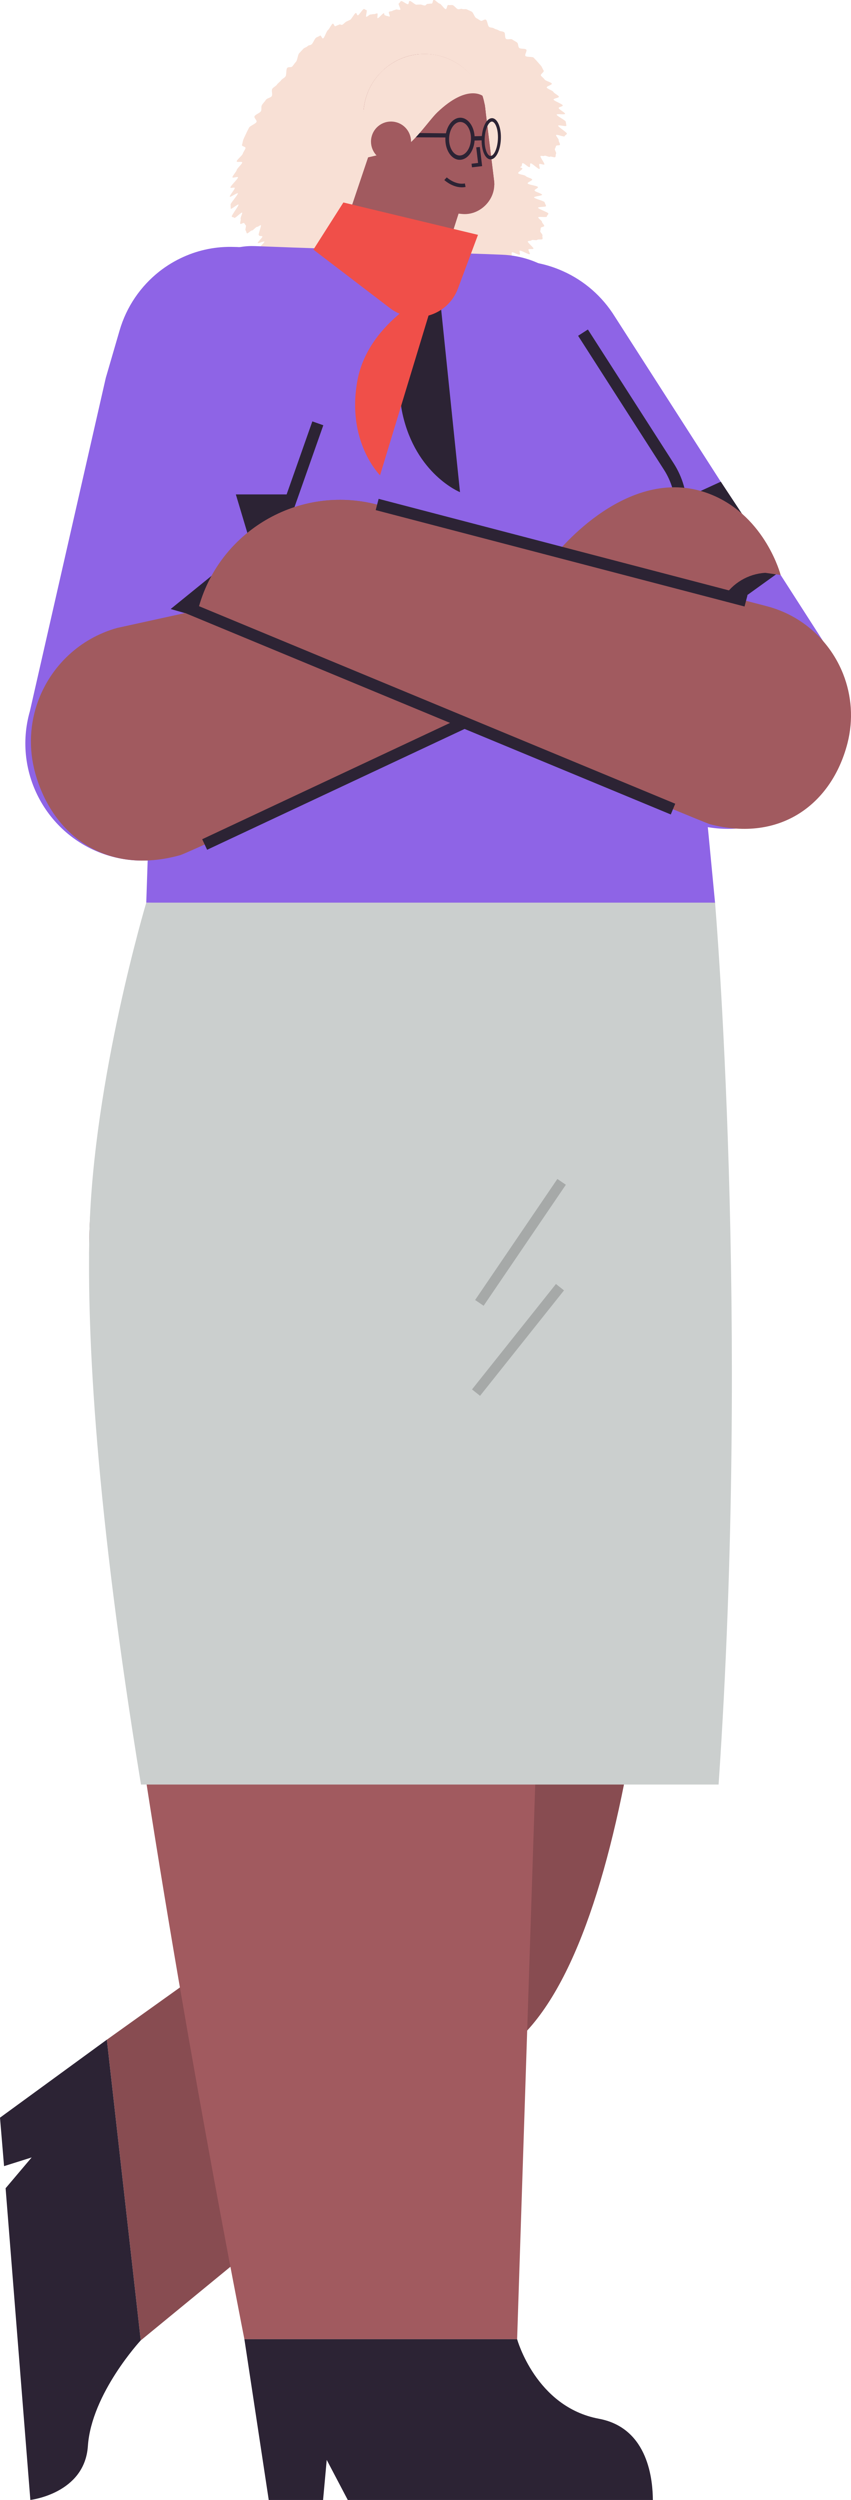 <?xml version="1.0" encoding="UTF-8"?>
<svg id="Ebene_2" data-name="Ebene 2" xmlns="http://www.w3.org/2000/svg" viewBox="0 0 314.61 923.81">
  <defs>
    <style>
      .cls-1 {
        fill: #f8e0d5;
      }

      .cls-1, .cls-2, .cls-3, .cls-4, .cls-5, .cls-6, .cls-7, .cls-8 {
        stroke-width: 0px;
      }

      .cls-2 {
        fill: #2c2334;
      }

      .cls-3 {
        fill: #884c51;
      }

      .cls-4 {
        fill: #cbcfce;
      }

      .cls-5 {
        fill: #a6a9a8;
      }

      .cls-6 {
        fill: #8e64e6;
      }

      .cls-7 {
        fill: #a15a5f;
      }

      .cls-8 {
        fill: #f04f49;
      }
    </style>
  </defs>
  <g id="Ebene_1-2" data-name="Ebene 1">
    <g>
      <g>
        <g>
          <path class="cls-6" d="m147.1,145.65c.75,5.94,2.78,11.81,6.13,17.23l8.46,13.17,27.31,42.54,43.03,67.03c12.64,20.46,39.46,26.82,59.92,14.14,20.46-12.64,26.78-39.5,14.18-60l-40.93-63.72-37.88-59.02c-4.74-7.64-11.44-13.32-19.03-16.74-2.97-1.35-6.06-2.37-9.25-3.01h-.04c-2.86-.6-5.79-.9-8.73-.9-7.82,0-15.72,2.11-22.87,6.51-15.05,9.33-22.46,26.29-20.31,42.77Z"/>
          <polygon class="cls-2" points="266.48 178 249.34 185.87 274.89 190.73 266.48 178"/>
          <path class="cls-2" d="m286.91,212.24l-13.59,9.78-12.58-5.85s9.44-7.86,26.17-3.93Z"/>
          <path class="cls-3" d="m70.52,553.52l42.48,70.28,78.51,129.93c1.16-1.05,2.28-2.19,3.39-3.39,20.88-22.71,33.86-70.82,41.83-126.53,18.01-125.69,27.61-290.26,27.61-290.26l-55.82-1.91-90.29-4.43-47.72,226.31Z"/>
          <polygon class="cls-3" points="52.03 864.85 91.99 832.05 88.03 719.04 39.5 753.73 52.03 864.85"/>
          <path class="cls-2" d="m11.22,923.81l-9.15-115.19,9.64-11.39-10.21,3.22-1.5-17.91,39.5-28.82,12.53,111.12s-18.23,19.65-19.54,39.07c-1.19,17.57-21.27,19.89-21.27,19.89Z"/>
          <path class="cls-7" d="m48.84,623.8c17,117.04,41.51,240.6,41.51,240.6h100.83l3.72-114.07,4.13-126.53,9.5-292.17.11-3.05-130.36-4.49s-43.81,74.97-45.23,131.22c-.97,38.48,6.21,102.45,15.79,168.49Z"/>
          <path class="cls-4" d="m52.11,659.44h213.55c11.78-172.31-1.31-325.9-1.31-325.9l-55.82-1.91.11-3.05-154.57,4.98s-19.6,65.5-21.01,121.75c-.97,38.48,2.41,102.45,19.06,204.14Z"/>
          <path class="cls-6" d="m251.79,202.25l12.56,131.3H54.07l7.15-213.37c.26-7.54,3.32-14.38,8.12-19.45,5.67-6,13.79-9.63,22.67-9.32l91.01,3.15c12.81.44,24.43,7.56,30.67,18.76l29.34,52.6c6.18,11.09,9.2,23.65,8.76,36.34Z"/>
          <path class="cls-1" d="m146.36,43.25c.2.2.03.9.21,1.12.18.22.87-.08,1.04.17.16.25-.09,1,.05,1.27.14.27-.35,1.22-.23,1.51.12.29.96-.1,1.06.21.1.31-.87,1.65-.79,1.98.08.33,1.05-.11,1.1.24.06.35-.76,1.45-.73,1.82.03.37-.91,1.49-.9,1.88.01.39.68.25.67.65-.01.4,1.34-.13,1.31.28-.03.42-2.43,2.38-2.48,2.81-.06.43,1.77-.3,1.69.15-.08.45-1.6,1.7-1.7,2.16-.1.46.47.55.35,1.02-.12.47-1.42,1.45-1.56,1.93-.14.48.73.5.57.98-.16.49-1.33,1.3-1.51,1.79-.18.5.14.78-.07,1.28-.2.5-.74,1.03-.96,1.54-.22.51-.4.93-.64,1.45-.24.51,1.38.79,1.12,1.3-.26.51-.36,1.08-.63,1.6-.28.51-2.24.99-2.53,1.5-.29.51.49,1.13.18,1.64-.31.51-1.95.72-2.28,1.23-.32.51.56,1.35.22,1.85-.34.5-1.65.56-2.01,1.06-.35.5.3,1.52-.06,2.02-.36.49-1.63.32-2.01.8-.38.48-.67.93-1.06,1.41-.39.48-.65.98-1.05,1.44-.4.47-.66,1.02-1.07,1.47-.41.45-1,.46-1.41.9-.42.44-.24,2.07-.66,2.49-.42.43-1.17-.05-1.59.36-.43.41-.74,1.11-1.17,1.5-.43.39-.9.44-1.33.82-.43.38-.79,1.2-1.23,1.55-.44.36-.86,1.07-1.3,1.4-.44.34-.86-.58-1.29-.27-.44.32-.85.91-1.28,1.21-.44.3-1.09,2.57-1.53,2.84-.43.27-.85.09-1.28.34-.43.25-.66-.6-1.09-.37-.43.23-.83.39-1.25.6-.42.21-.63-.27-1.04-.09-.41.18-1.13,1.4-1.54,1.56-.41.16-1.04.91-1.43,1.05-.4.13-.91.5-1.3.6-.39.11-.25-1.06-.63-.97-.38.08-.2-.99-.57-.93-.36.06-1.54,1.81-1.89,1.84-.35.03-.09-1.1-.43-1.09-.34,0-2.09,2.53-2.41,2.51-.32-.02.17-1.49-.14-1.54-.31-.05-1.11.66-1.4.59-.29-.07,1.2-2.85.92-2.95-.27-.1-.91.39-1.17.26-.26-.12-1.35.93-1.59.77-.24-.15-1.3.74-1.52.57-.22-.17-.12-.79-.33-.99-.2-.2.41-1.38.23-1.6-.18-.22-.26-.56-.42-.8-.16-.25-1,.23-1.14-.03-.14-.27.38-1.23.26-1.52-.12-.29.75-1.51.65-1.82-.1-.31-2.39,1.43-2.47,1.1-.08-.33-.65-.28-.7-.63-.06-.35,2.41-2.83,2.38-3.2-.03-.37-2.39,1.1-2.4.71-.01-.39.08-.91.09-1.31.01-.4,2.46-2.52,2.49-2.94.03-.42-2.53.86-2.48.43.06-.43,1.65-1.84,1.73-2.28.08-.45-1.33-.09-1.23-.54.1-.46,2.42-2.07,2.54-2.54.12-.47-1.74-.02-1.6-.5.14-.48,1.32-1.42,1.48-1.91.16-.49,1.66-1.43,1.84-1.92.18-.5-1.75-.33-1.55-.84.2-.5,1.78-1.35,2-1.86.22-.51.75-1.03.99-1.54.24-.51-1.15-.83-.89-1.34.26-.51.33-1.09.61-1.6.28-.51.68-1.1.97-1.62.29-.51.72-1.09,1.03-1.6.31-.51,2.03-.74,2.36-1.25.32-.51-.7-1.44-.36-1.94.34-.5,1.66-.62,2.02-1.12.35-.5.12-1.33.48-1.82.36-.49.94-.87,1.32-1.36.38-.48,1.46-.3,1.85-.78.39-.48,0-1.76.4-2.22.4-.47,1.1-.54,1.5-.99.41-.45.95-.63,1.36-1.06.42-.44.97-.45,1.39-.87.42-.43.36-2.12.79-2.53.43-.41,1.14.23,1.57-.16.43-.39.81-.84,1.25-1.21.43-.38.72-2.01,1.16-2.37.44-.36.92-.77,1.36-1.11.44-.34.91-.22,1.35-.54.44-.32.85-.02,1.28-.32.44-.3.97-1.4,1.4-1.68.43-.27.83-.18,1.26-.43.43-.25.49,1.27.92,1.04.43-.23,1.19-2.01,1.61-2.22.42-.21,1.16-1.49,1.57-1.67.41-.18.38,1.11.79.96.41-.16.73-.12,1.13-.25.4-.13.52.36.91.26.39-.11.92-.62,1.29-.71.38-.08.75-.22,1.12-.27.36-.06,1.52-1.72,1.87-1.75.35-.03.24.87.58.86.34,0,1.59-1.6,1.91-1.57.32.02.44.48.75.53.31.05-.56,2.01-.27,2.08.29.07,1.03-.54,1.31-.44.27.1.71-.02.97.11.26.13.81-.13,1.05.03.24.15-.29,1.32-.07,1.5.22.17,1.8-1.33,2.01-1.13Z"/>
          <path class="cls-1" d="m141.9,4.86c.28.18.16,1.03.41,1.24.26.21,1.07-.33,1.3-.09.23.24.02,1.19.23,1.46.21.27-.27,1.52-.09,1.82.19.31,1.18-.37,1.34-.04.16.34-.86,2.15-.72,2.51.14.37,1.28-.41,1.39-.02.12.39-.75,1.89-.66,2.31.09.42-.93,1.98-.87,2.43.06.45.88.11.92.58.04.47,1.64-.52,1.66-.02.01.5-2.69,3.42-2.7,3.94-.01.52,2.15-.82,2.11-.28-.04.54-1.75,2.41-1.81,2.97-.06.56.66.51.57,1.09s-1.56,2.07-1.67,2.66c-.11.6.97.38.84.99-.14.61-1.47,1.86-1.63,2.49-.16.62.27.87.09,1.51-.18.64-.78,1.4-.99,2.04-.21.65-.37,1.19-.6,1.85-.23.66,1.81.54,1.56,1.21-.25.66-.3,1.35-.57,2.02-.27.67-2.63,1.75-2.93,2.43-.29.67.76,1.18.44,1.86-.31.67-2.32,1.36-2.65,2.04-.33.68.88,1.42.52,2.09-.35.67-1.97,1.1-2.34,1.78-.37.67.58,1.69.19,2.36-.38.67-1.97.81-2.38,1.47-.4.66-.7,1.26-1.12,1.92-.42.66-.68,1.32-1.1,1.96-.43.65-.69,1.36-1.13,1.99-.44.64-1.17.81-1.63,1.43-.46.62-.03,2.47-.49,3.07-.47.61-1.45.26-1.92.84-.47.59-.77,1.49-1.25,2.06-.48.57-1.06.76-1.54,1.31-.49.55-.82,1.6-1.31,2.13-.49.53-.92,1.47-1.42,1.98-.5.51-1.14-.45-1.63.04-.5.49-.93,1.29-1.43,1.75-.5.46-1.01,3.28-1.51,3.71-.5.44-1.04.33-1.53.74-.5.41-.9-.52-1.39-.14-.5.38-.97.68-1.46,1.03-.49.35-.81-.15-1.3.17-.49.32-1.22,1.93-1.7,2.22-.48.29-1.16,1.34-1.63,1.6-.47.26-1.06.82-1.53,1.05-.46.23-.45-1.16-.91-.96-.45.2-.38-1.09-.82-.93-.44.16-1.66,2.52-2.09,2.65-.43.13-.26-1.25-.68-1.15-.42.1-2.25,3.5-2.65,3.56-.4.06.02-1.78-.37-1.76-.39.03-1.28,1.06-1.65,1.06-.37,0,1.1-3.63.75-3.67-.35-.04-1.07.69-1.41.62-.33-.08-1.55,1.44-1.87,1.33-.32-.11-1.51,1.21-1.81,1.07-.3-.14-.26-.89-.53-1.07-.28-.18.32-1.72.07-1.92-.26-.21-.39-.58-.62-.82-.23-.24-1.2.54-1.41.27-.21-.27.31-1.53.12-1.83-.19-.31.72-1.96.56-2.29-.16-.34-2.76,2.31-2.9,1.95-.14-.37-.84-.15-.95-.54-.11-.39,2.6-3.94,2.51-4.36-.09-.42-2.81,1.92-2.87,1.48-.06-.45-.02-1.08-.06-1.55-.04-.47,2.71-3.58,2.69-4.08-.01-.5-3.02,1.68-3,1.17.01-.52,1.8-2.58,1.84-3.12.04-.54-1.66.26-1.6-.3.06-.56,2.71-3.05,2.8-3.63.09-.58-2.16.44-2.05-.15.11-.6,1.45-2.01,1.58-2.62.14-.61,1.87-2.11,2.03-2.73.16-.62-2.21.09-2.03-.55.18-.64,2.02-2.05,2.22-2.7.21-.65.79-1.4,1.02-2.05.23-.66-1.54-.65-1.28-1.32.25-.66.26-1.35.54-2.02.27-.67.69-1.46.99-2.14.29-.67.74-1.46,1.06-2.13.31-.67,2.42-1.41,2.75-2.09.33-.68-1.05-1.48-.7-2.16.35-.67,1.97-1.17,2.35-1.84.37-.67-.03-1.58.36-2.25.38-.67,1.05-1.27,1.46-1.93.4-.66,1.76-.75,2.18-1.4.42-.66-.22-2.05.2-2.69.43-.65,1.29-.93,1.72-1.56.44-.64,1.09-.99,1.54-1.6.46-.62,1.14-.78,1.6-1.39.47-.61.17-2.56.64-3.15.47-.59,1.44-.04,1.92-.61.48-.57.89-1.19,1.38-1.74.49-.55.63-2.53,1.12-3.06.49-.53,1.03-1.15,1.53-1.66.5-.51,1.1-.51,1.59-.99.5-.49,1.04-.26,1.54-.72.5-.46,1.01-1.89,1.51-2.32.5-.44,1.01-.44,1.5-.84.5-.41.77,1.34,1.27.96.5-.38,1.2-2.66,1.7-3.01.49-.35,1.24-2.04,1.72-2.36.49-.32.62,1.19,1.1.9.48-.29.89-.33,1.36-.59.47-.26.7.28,1.16.05.46-.23,1.05-.97,1.51-1.17.45-.2.9-.45,1.35-.62.44-.16,1.65-2.41,2.08-2.54.43-.13.41.94.83.85.42-.1,1.75-2.28,2.16-2.34.4-.06.61.44,1,.41.39-.03-.43,2.49-.06,2.49.37,0,1.2-.91,1.56-.87.35.04.87-.21,1.21-.13.33.08.98-.36,1.3-.25.32.11-.19,1.62.11,1.76.3.14,2.05-2.03,2.33-1.85Z"/>
          <path class="cls-1" d="m141.41,5.54c-.23.3.04,1.06-.17,1.38-.21.32-1.09.21-1.27.55-.18.34.2,1.13.05,1.49-.15.36.55,1.3.42,1.68-.12.38-1.2.22-1.3.61-.1.4,1.23,1.62,1.16,2.03-.07.41-1.31.23-1.35.66-.04.43,1.07,1.43,1.07,1.87,0,.44,1.27,1.43,1.29,1.88.02.46-.82.53-.77.99.05.47-1.68.31-1.6.78.08.48,3.22,1.94,3.33,2.42.11.49-2.22.27-2.08.76.14.49,2.14,1.43,2.3,1.93.16.5-.54.8-.35,1.31.19.51,1.89,1.2,2.11,1.71.22.51-.87.83-.62,1.35.24.51,1.76,1.05,2.03,1.57.27.51-.1.95.2,1.47.3.51,1.01.94,1.33,1.46.32.51.58.95.92,1.46.34.51-1.65,1.4-1.28,1.9.37.51.54,1.14.93,1.64.39.5,2.86.38,3.27.88.41.5-.51,1.49-.08,1.98.43.49,2.49.16,2.93.64.45.48-.58,1.77-.11,2.24.46.47,2.1.08,2.59.54.48.46-.24,1.88.26,2.33.49.44,2.05-.19,2.56.24.51.43.91.86,1.44,1.28.53.42.9.92,1.43,1.32.54.4.92.96,1.46,1.34.55.39,1.28.19,1.83.56.55.37.49,2.33,1.04,2.67.56.35,1.44-.46,2.01-.14.57.33,1.02,1.04,1.59,1.35.57.31,1.16.21,1.73.49.57.29,1.09,1.12,1.66,1.38.57.27,1.16.95,1.73,1.19.57.24,1.01-.98,1.58-.76.57.22,1.13.77,1.7.96.57.19,1.59,2.61,2.15,2.78.56.17,1.06-.19,1.62-.04.56.15.77-.93,1.31-.81.55.12,1.06.17,1.6.27.54.09.75-.54,1.28-.47.53.07,1.53,1.24,2.05,1.28.52.04,1.37.71,1.87.72.5.02,1.18.26,1.67.25.49,0,.22-1.32.69-1.35.47-.03.16-1.22.62-1.28.46-.06,2.07,1.58,2.51,1.49.44-.09.02-1.31.44-1.42.42-.11,2.81,2.22,3.22,2.09.4-.14-.35-1.68.03-1.85.38-.16,1.43.39,1.79.2.36-.19-1.74-2.9-1.41-3.12.33-.21,1.16.14,1.47-.1.31-.23,1.76.61,2.04.35.28-.26,1.68.42,1.94.14.26-.28.08-.97.31-1.27.23-.3-.63-1.47-.43-1.79.21-.32.27-.74.45-1.08.18-.34,1.26-.07,1.41-.43.15-.36-.58-1.3-.46-1.68.12-.38-1.06-1.51-.96-1.9.1-.4,3.09.85,3.16.43.07-.41.78-.55.82-.98.04-.43-3.24-2.47-3.23-2.91,0-.44,3.06.46,3.04,0-.02-.46-.18-1.03-.23-1.5-.05-.47-3.27-2.08-3.35-2.56-.08-.48,3.22.13,3.11-.36-.11-.49-2.22-1.57-2.35-2.06-.14-.49,1.64-.56,1.48-1.06-.16-.5-3.18-1.58-3.37-2.08s2.16-.63,1.94-1.14c-.22-.51-1.77-1.2-2.01-1.71-.24-.51-2.19-1.09-2.46-1.61-.27-.51,2.15-1,1.85-1.51-.3-.51-2.32-.96-2.64-1.48-.32-.51-1.02-.94-1.36-1.45-.34-.51,1.36-1.36.99-1.87-.37-.51-.51-1.15-.9-1.66-.39-.5-.94-1.05-1.35-1.55-.41-.5-.98-1.02-1.41-1.51-.43-.49-2.59-.16-3.04-.64-.45-.48.73-1.92.27-2.39-.46-.47-2.12-.15-2.6-.61-.48-.46-.26-1.51-.76-1.96-.49-.44-1.25-.69-1.76-1.12-.51-.43-1.83.15-2.36-.27-.53-.42-.17-2.05-.7-2.45-.54-.4-1.41-.25-1.95-.64-.55-.39-1.23-.4-1.78-.77-.55-.37-1.24-.19-1.8-.54-.56-.35-.64-2.35-1.2-2.67-.57-.33-1.39.67-1.96.36-.57-.31-1.08-.69-1.65-.98-.57-.29-1.08-2.09-1.65-2.36-.57-.27-1.21-.58-1.78-.83-.57-.24-1.15.05-1.72-.16-.57-.22-1.05.27-1.62.07-.57-.19-1.32-1.3-1.89-1.47-.56-.17-1.05.08-1.6-.07-.56-.15-.49,1.65-1.04,1.53-.55-.12-1.66-1.94-2.19-2.03-.54-.09-1.57-1.33-2.1-1.4-.53-.07-.37,1.43-.89,1.39-.52-.04-.91.11-1.42.1-.5-.02-.62.6-1.11.61-.49,0-1.19-.41-1.67-.37-.47.03-.96.01-1.41.07-.46.06-2.04-1.48-2.48-1.39-.44.09-.22,1.09-.64,1.21-.42.11-2.11-1.31-2.51-1.17-.4.14-.5.71-.88.88-.38.16.88,2.15.52,2.34-.36.19-1.33-.28-1.66-.07-.33.21-.88.22-1.19.46-.31.23-1.01.13-1.3.39-.28.26.48,1.44.22,1.72-.26.28-2.35-.92-2.59-.62Z"/>
          <path class="cls-1" d="m126.38,51.74c-.16.35.28,1.02.15,1.38-.13.36-1.01.46-1.11.83-.1.38.46,1.06.39,1.44-.07.39.83,1.15.8,1.54-.03.4-1.12.49-1.12.89,0,.41,1.56,1.29,1.59,1.71.03.42-1.22.53-1.16.95.06.43,1.37,1.15,1.47,1.58.09.43,1.56,1.1,1.68,1.54.12.44-.68.7-.53,1.14.16.44-1.56.68-1.38,1.13.19.45,3.58,1.15,3.8,1.6.22.45-2.1.77-1.86,1.22.25.45,2.41.9,2.68,1.35.27.45-.34.9-.04,1.35.3.45,2.11.74,2.44,1.18.33.45-.65,1.01-.3,1.45.36.44,1.96.62,2.34,1.06.38.44.12.95.53,1.39.4.43,1.2.69,1.63,1.11.43.43.78.79,1.23,1.21.45.42-1.28,1.73-.81,2.15.47.41.78.98,1.28,1.39.49.4,2.87-.28,3.39.11.51.39-.15,1.56.38,1.94.53.38,2.46-.41,3-.04.54.36-.16,1.85.4,2.2.56.35,2.07-.4,2.64-.06.57.33.2,1.89.78,2.21.58.32,1.95-.66,2.55-.35.59.3,1.08.63,1.69.91.61.29,1.08.69,1.69.96.61.27,1.11.72,1.72.97.62.25,1.29-.1,1.91.13.62.23,1.01,2.15,1.63,2.36.63.21,1.3-.78,1.92-.59.63.19,1.23.78,1.85.95.63.17,1.17-.06,1.79.09.62.15,1.32.84,1.93.97.62.13,1.35.66,1.96.76.61.1.76-1.18,1.36-1.1.61.08,1.28.49,1.87.55.6.06,2.14,2.18,2.73,2.22.59.04.99-.43,1.56-.41.57.01.53-1.08,1.09-1.08.56,0,1.07-.07,1.62-.1.55-.03.61-.7,1.14-.75s1.77.85,2.29.78c.51-.08,1.49.38,1.99.28.49-.1,1.21-.01,1.68-.13.47-.12-.09-1.33.37-1.48.45-.14-.12-1.23.31-1.39.43-.16,2.37,1.06,2.78.88.41-.18-.28-1.28.1-1.49.38-.21,3.25,1.52,3.61,1.3.36-.23-.72-1.56-.39-1.8.33-.24,1.48.05,1.79-.22.3-.26-2.36-2.43-2.08-2.71.28-.28,1.16-.13,1.41-.43.25-.3,1.85.19,2.07-.12.22-.32,1.73.02,1.92-.31.19-.33-.14-.96.02-1.31.16-.35-.95-1.29-.82-1.65.13-.36.09-.78.19-1.15.1-.38,1.21-.36,1.27-.74.07-.39-.87-1.13-.83-1.53.03-.4-1.38-1.22-1.37-1.63,0-.41,3.2.12,3.17-.3-.03-.42.63-.72.57-1.14-.06-.43-3.72-1.66-3.81-2.09-.09-.43,3.09-.25,2.96-.69-.12-.44-.41-.96-.57-1.4-.16-.44-3.66-1.28-3.85-1.73-.19-.45,3.16-.61,2.95-1.06-.22-.45-2.52-1.02-2.76-1.47-.25-.45,1.47-.92,1.2-1.37-.27-.45-3.46-.81-3.76-1.26-.3-.45,1.96-1.11,1.63-1.55s-1.99-.76-2.35-1.21c-.36-.44-2.38-.56-2.76-1-.38-.44,1.86-1.46,1.46-1.89-.4-.43-2.48-.41-2.91-.84-.43-.43-1.21-.68-1.66-1.1-.45-.42,1.01-1.64.54-2.05-.47-.41-.76-1.01-1.25-1.41-.49-.4-1.15-.81-1.67-1.2-.51-.39-1.19-.77-1.72-1.15-.53-.38-2.56.44-3.1.07-.54-.36.28-2.03-.29-2.38-.56-.35-2.1.34-2.67,0-.57-.33-.6-1.41-1.19-1.73-.58-.32-1.37-.39-1.97-.69-.59-.3-1.75.56-2.36.27-.61-.29-.63-1.96-1.24-2.22-.61-.27-1.43.07-2.04-.18-.62-.25-1.29-.11-1.91-.34-.62-.23-1.25.1-1.87-.11-.63-.21-1.16-2.14-1.78-2.33-.63-.19-1.21.97-1.83.8-.63-.17-1.21-.43-1.83-.58-.62-.15-1.53-1.79-2.14-1.92-.62-.13-1.31-.29-1.92-.4-.61-.1-1.11.32-1.71.23-.61-.08-.96.5-1.56.44-.6-.06-1.59-.96-2.17-1-.59-.04-1,.31-1.58.3-.57-.01-.1,1.72-.67,1.73-.56,0-2.05-1.51-2.6-1.47-.55.03-1.83-.94-2.36-.88-.53.05-.04,1.48-.55,1.55-.51.08-.86.32-1.36.42-.49.1-.46.73-.94.85-.47.12-1.25-.13-1.71.02-.45.14-.93.23-1.36.39-.43.16-2.32-.97-2.73-.79-.41.18.04,1.12-.35,1.32-.38.21-2.35-.79-2.71-.57-.36.23-.33.81-.66,1.05-.33.24,1.34,1.89,1.04,2.16-.3.26-1.35.03-1.63.32-.28.28-.81.42-1.05.72-.25.3-.95.36-1.17.68-.22.32.8,1.29.61,1.63-.19.33-2.5-.36-2.66-.01Z"/>
          <path class="cls-6" d="m71.7,100.28c12.56,17.76,30.21,41.08,50.33,62.97,20.61,22.46,43.86,43.41,67,55.34,4.06,2.14,8.13,3.95,12.19,5.45,24.9,9.25,41.64-2.41,52.89-21.55l.04-.68c.45-12.68-2.6-25.28-8.77-36.34l-29.34-52.63c-1.99-3.57-4.51-6.7-7.45-9.33-2.82-2.56-6.06-4.66-9.52-6.24h-.04c-2.41-1.09-4.97-1.92-7.6-2.45-1.99-.41-3.99-.64-6.06-.71l-6.06-.23-70.87-2.41-14.07-.53c-1.96-.08-3.84.04-5.68.38,0,0,0-.04-.04,0-.6.08-1.17.19-1.77.34-5.57,1.2-10.57,3.99-14.48,7.9-.26.23-.49.45-.71.71Z"/>
          <path class="cls-6" d="m40.51,316.28c22.87,6.66,46.72-6.43,53.3-29.27l3.08-37.58,19.45-66.73,5.68-19.45,4.93-16.85c.6-2.14,1.05-4.25,1.32-6.39.38-2.82.45-5.64.26-8.43-1.17-17.57-13.17-33.4-31.03-38.63-2.93-.87-5.87-1.39-8.8-1.62,0,0,0-.04-.04,0-.71-.04-1.39-.08-2.07-.08-6.55-.23-12.9,1.05-18.7,3.65-3.2,1.43-6.21,3.24-8.99,5.42-6.81,5.38-12.11,12.87-14.71,21.86l-5.08,17.45-9.82,43.07-18.24,80.09c-6.55,22.87,6.62,46.8,29.45,53.49Z"/>
          <polygon class="cls-2" points="108.25 182.7 87.19 182.7 92.68 201.04 63.09 225.05 85.06 231.32 108.25 182.7"/>
          <rect class="cls-2" x="64.29" y="191.95" width="79.88" height="4.3" transform="translate(-113.48 227.9) rotate(-70.59)"/>
          <polygon class="cls-7" points="157.15 117.68 124.28 93.2 143.38 36.48 180.32 45.21 157.15 117.68"/>
          <path class="cls-2" d="m90.36,864.4h100.82s6.92,25.05,30.21,29.39c18.65,3.47,19.92,23.33,19.97,30.02h-112.79l-7.78-14.8-1.35,14.8h-20.09l-9-59.41Z"/>
          <path class="cls-7" d="m179.33,39.53l.18,1.55c.07,1.21.03,2.44-.08,3.68-1.15,11.71-11.02,20.44-22.52,20.4-.73.02-1.44-.02-2.17-.09-1.28-.13-2.53-.36-3.75-.71-10.44-2.81-17.63-12.87-16.54-24.02.58-5.83,3.33-10.94,7.37-14.55,3.5-3.19,7.98-5.26,12.88-5.74,1.44-.12,2.95-.14,4.44.01.21.02.43.04.62.09,6.25.76,11.62,4.05,15.17,8.74,2.11,2.74,3.58,6,4.21,9.5.09.37.16.76.18,1.13Z"/>
          <path class="cls-7" d="m182.67,66.88c.06.49.09.95.08,1.43,0,.02-.02.03-.02.05-.08,6.06-5.68,11.31-11.89,10.71l-17.7-1.73-2.15-12.97-3.75-22.64.21-.02,31.88-2.17.18,1.55,3.16,25.79Z"/>
          <path class="cls-7" d="m182.67,66.88c.06.49.09.95.08,1.43,0,.02-.02.03-.02.05-1.67,5.35-5.07,9.19-11.75,6.93-6.73-2.26-11.18-6.23-14.06-10.12-4.2-5.67-5.14-11.18-5.14-11.18l-4.33-12.29-5.63-15.9c3.5-3.19,7.98-5.26,12.88-5.74l5.07.1c6.25.76,11.62,4.05,15.17,8.74l4.21,9.5c.09.37.16.76.18,1.13l.18,1.55,3.16,25.79Z"/>
          <path class="cls-2" d="m181.42,58.89c1.92-.05,3.53-3.21,3.74-7.34.22-4.27-1.16-7.73-3.15-7.88h-.19c-1.92.05-3.53,3.21-3.74,7.34-.22,4.27,1.17,7.72,3.15,7.88h.19Zm.44-13.97c1.24.09,2.4,2.8,2.21,6.54-.19,3.65-1.54,6.14-2.68,6.17h-.09c-1.16-.09-2.31-2.8-2.12-6.54.19-3.65,1.54-6.14,2.68-6.17Z"/>
          <path class="cls-2" d="m170.07,59.06c2.82-.08,5.2-3.31,5.4-7.37.22-4.28-2.03-7.95-5.01-8.18-3-.21-5.59,3.12-5.8,7.36-.22,4.28,2.03,7.95,5.01,8.18.13,0,.27.01.4,0Zm.03-13.98c.09,0,.18,0,.28,0,2.22.17,3.89,3.08,3.72,6.5-.17,3.38-2.1,6.03-4.35,5.88-2.22-.17-3.89-3.08-3.72-6.5.17-3.24,1.95-5.83,4.07-5.89Z"/>
          <rect class="cls-2" x="174.79" y="50.32" width="3.84" height="1.58" transform="translate(-1.37 4.98) rotate(-1.61)"/>
          <polygon class="cls-2" points="146.71 50.71 165.24 50.8 165.61 49.27 146.81 49.08 146.71 50.71"/>
          <path class="cls-1" d="m178.59,35.53s-5.68-4.78-16.96,6.03c-3.09,2.96-9.4,12.51-13.89,13.68-7.69,2-13.98,3.64-16.51,3.69l3.23-18.58c1.22-12.43,12.27-21.53,24.69-20.31,9.18.9,16.7,7.22,19.45,15.48Z"/>
          <path class="cls-7" d="m151.93,53.06c-.4,4.08-4.02,7.06-8.09,6.65s-7.05-4.03-6.65-8.11c.4-4.08,4.02-7.06,8.09-6.65,4.07.4,7.05,4.03,6.65,8.11Z"/>
          <g>
            <polygon class="cls-2" points="174.49 61.83 178.24 61.39 177.39 54.31 176.06 54.46 176.74 60.22 174.33 60.5 174.49 61.83"/>
            <path class="cls-2" d="m172.12,69.1l-.26-1.32c-3.49.69-6.66-2.2-6.69-2.23l-.91.98c.15.14,3.69,3.38,7.86,2.56Z"/>
          </g>
        </g>
        <path class="cls-2" d="m249.69,210.09h4.29v-22.1c0-5.95-1.7-11.74-4.91-16.75l-31.73-49.48-3.62,2.32,31.73,49.48c2.77,4.31,4.23,9.3,4.23,14.43v22.1Z"/>
        <path class="cls-7" d="m194.65,256.97s-124.17,57.96-128.01,59.03c-27.15,7.57-47.16-7.08-53.61-30.28-2.55-9.2-1.97-18.54,1.13-26.86,4.7-12.61,15.18-22.92,29.16-26.82l136.07-29.84,15.25,54.78Z"/>
        <path class="cls-7" d="m73.23,225.34s9.56,4.04,24.41,10.29c50.51,21.27,162.09,68.24,164.93,68.97,26.08,6.77,44.93-7.58,50.71-29.84,2.28-8.85,1.55-17.75-1.55-25.65-4.71-11.97-14.91-21.64-28.32-25.12l-138.84-36.18h-.02l-5.11-1.33c-29.01-7.58-58.68,9.84-66.2,38.87Z"/>
        <path class="cls-7" d="m73.23,225.34s9.56,4.04,24.41,10.29c1.55-5.61,4.3-14.07,9.13-25.53,9.5-22.47,36.78-22.32,37.77-22.3l-5.11-1.33c-29.01-7.58-58.68,9.84-66.2,38.87Z"/>
        <rect class="cls-2" x="156.75" y="164.38" width="4.3" height="194.67" transform="translate(-143.72 308.25) rotate(-67.48)"/>
        <rect class="cls-2" x="70.61" y="287.31" width="106.52" height="4.3" transform="translate(-111.19 79.99) rotate(-25.13)"/>
        <path class="cls-7" d="m266.74,222.01l.73-1.16c3.36-5.37,9.11-8.79,15.43-9.18l5.7.81s-5.48-21.24-25.22-29.54c-30.65-12.89-57.87,21.84-57.87,21.84l61.24,17.24Z"/>
        <rect class="cls-2" x="205.48" y="133.76" width="4.3" height="140.94" transform="translate(-42.46 353.5) rotate(-75.36)"/>
      </g>
      <path class="cls-2" d="m162.72,110.74l7.34,71.13s-16.32-6.56-21.26-28.97c-4.94-22.42,13.92-42.15,13.92-42.15Z"/>
      <path class="cls-8" d="m161.28,107.21l-20.78,68.42s-12.51-12.36-8.38-34.94c4.13-22.58,29.16-33.48,29.16-33.48Z"/>
      <path class="cls-8" d="m126.94,74.82l49.77,11.96-7.41,19.84c-3.82,10.24-16.44,13.87-25.13,7.24l-28.31-21.62,11.08-17.41Z"/>
      <rect class="cls-5" x="165.39" y="457.16" width="54.08" height="3.8" transform="translate(-295.4 360.13) rotate(-55.79)"/>
      <rect class="cls-5" x="166.61" y="493.19" width="49.81" height="3.8" transform="translate(-315.07 336.46) rotate(-51.46)"/>
    </g>
  </g>
</svg>